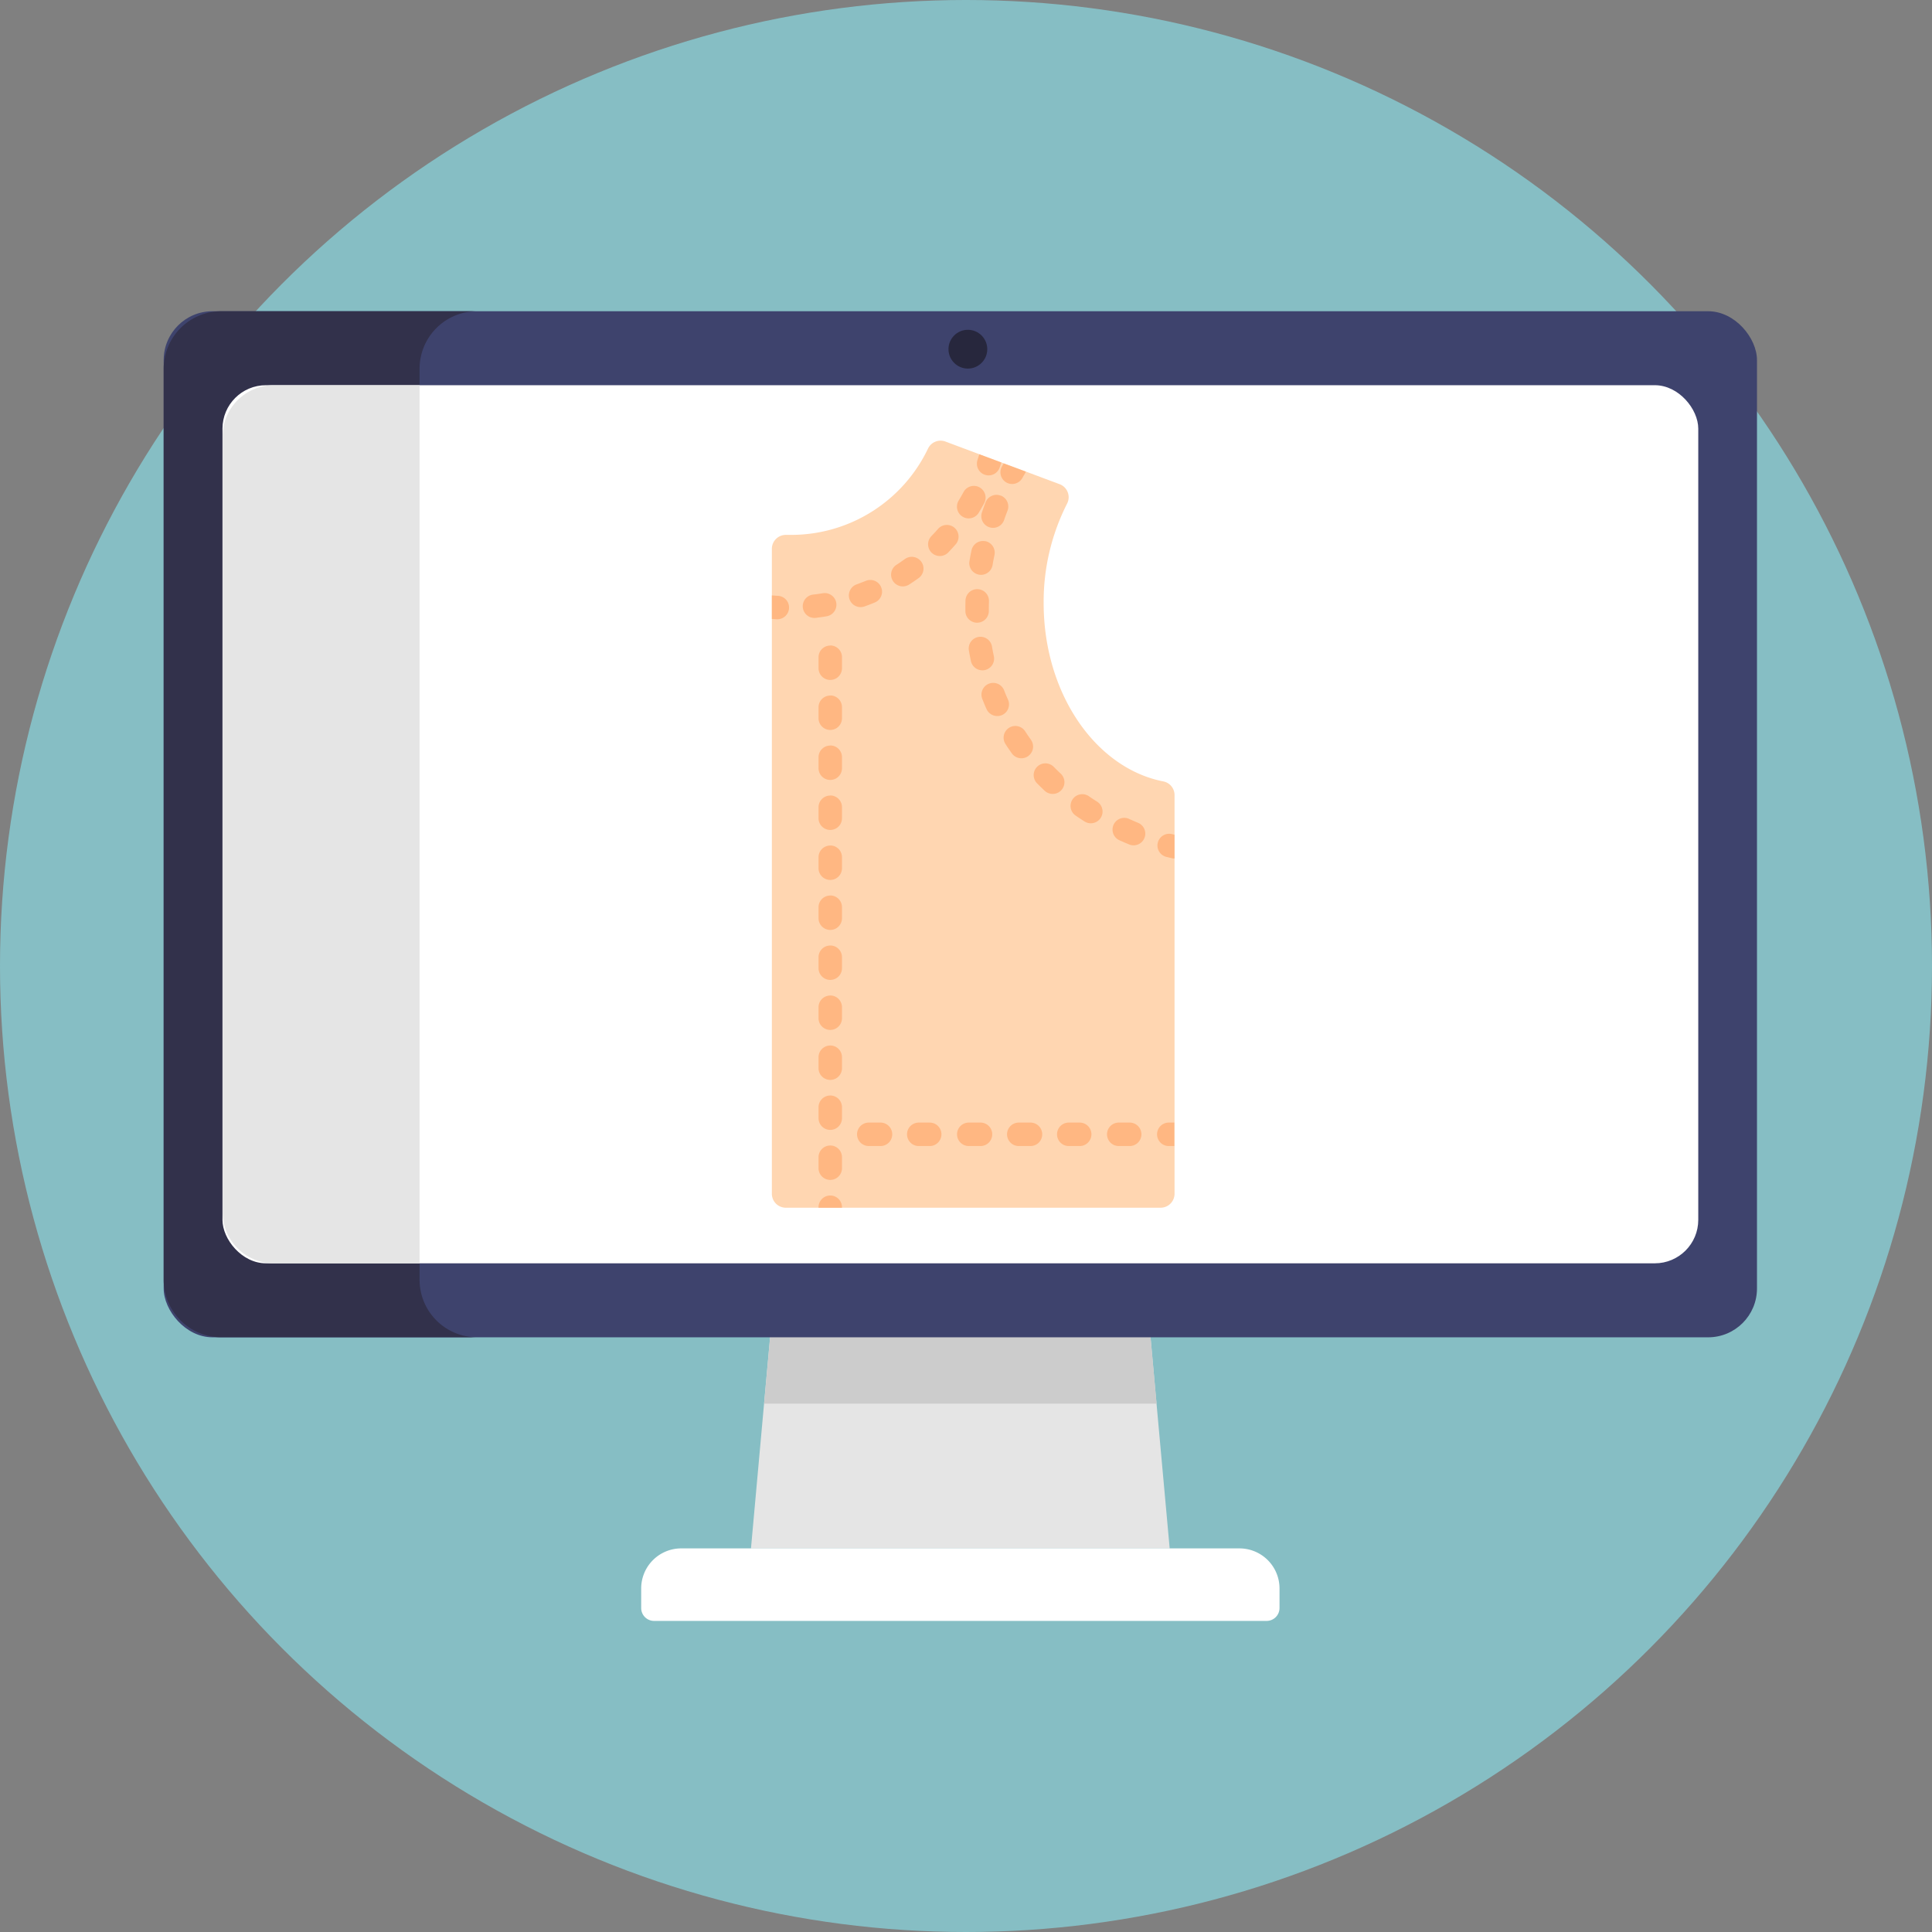<svg id="Grupo_56438" data-name="Grupo 56438" xmlns="http://www.w3.org/2000/svg" width="142.984" height="142.984" viewBox="0 0 142.984 142.984">
  <rect x="0" y="0" width="142.984" height="142.984" fill="#808080" stroke="none"/>
  <g id="Grupo_56435" data-name="Grupo 56435">
    <g id="BULINE">
      <circle id="Elipse_4086" data-name="Elipse 4086" cx="71.492" cy="71.492" r="71.492" fill="#86bec4"/>
    </g>
    <g id="Icons" transform="translate(12.114 23.034)">
      <path id="Trazado_124834" data-name="Trazado 124834" d="M1025.988,2429.5H995l.968-10.71.464-5.116h28.12l.463,5.116Z" transform="translate(-951.536 -2337.937)" fill="#e5e5e5"/>
      <path id="Trazado_124835" data-name="Trazado 124835" d="M1024.873,2418.787H995.826l.464-5.116h28.12Z" transform="translate(-951.39 -2337.937)" fill="#ccc"/>
      <path id="Trazado_124836" data-name="Trazado 124836" d="M991.065,2427.106h41.314a2.966,2.966,0,0,1,2.966,2.966v1.447a.955.955,0,0,1-.955.954H989.057a.955.955,0,0,1-.954-.954h0v-1.436a2.965,2.965,0,0,1,2.954-2.977Z" transform="translate(-952.764 -2335.546)" fill="#fff"/>
      <rect id="Rectángulo_5525" data-name="Rectángulo 5525" width="117.917" height="75.938" rx="3.613" fill="#3e436d"/>
      <path id="Trazado_124837" data-name="Trazado 124837" d="M981.3,2425.315H962.362a4.258,4.258,0,0,1-4.258-4.256v-67.427a4.257,4.257,0,0,1,4.258-4.252H981.3a4.254,4.254,0,0,0-4.258,4.252h0v67.427a4.256,4.256,0,0,0,4.255,4.256Z" transform="translate(-958.104 -2349.38)" fill="#32314b"/>
      <circle id="Elipse_4087" data-name="Elipse 4087" cx="1.435" cy="1.435" r="1.435" transform="translate(58.082 1.374)" fill="#27273d"/>
      <rect id="Rectángulo_5526" data-name="Rectángulo 5526" width="109.221" height="64.988" rx="3.217" transform="translate(4.351 5.474)" fill="#fff"/>
      <path id="Trazado_124838" data-name="Trazado 124838" d="M976.382,2354.026v64.988h-10.8a3.788,3.788,0,0,1-3.778-3.792v-57.406a3.79,3.79,0,0,1,3.79-3.79Z" transform="translate(-957.445 -2348.552)" fill="#e5e5e5"/>
    </g>
  </g>
  <g id="Grupo_56437" data-name="Grupo 56437" transform="translate(57.124 32.62)">
    <path id="Trazado_124839" data-name="Trazado 124839" d="M1026.115,2383.747v29.5a1.034,1.034,0,0,1-1.033,1.033H997.346a1.034,1.034,0,0,1-1.033-1.033v-47.732a1.036,1.036,0,0,1,1.073-1.031c.117,0,.234,0,.352,0a11.22,11.22,0,0,0,10.132-6.388,1.031,1.031,0,0,1,1.292-.519l2.5.935,1.627.607.177.067,1.64.61,2.5.935a1.03,1.03,0,0,1,.556,1.44,16.023,16.023,0,0,0-1.734,7.364c0,6.678,3.839,12.211,8.853,13.193A1.03,1.03,0,0,1,1026.115,2383.747Z" transform="translate(-996.313 -2357.518)" fill="#ffd6b1"/>
    <g id="Grupo_56436" data-name="Grupo 56436" transform="translate(0 1.001)">
      <path id="Trazado_124840" data-name="Trazado 124840" d="M997.584,2368.181a.868.868,0,0,1-.866.819h-.048c-.134-.007-.253-.016-.357-.025v-1.737a.709.709,0,0,1,.072,0c.1.01.234.019.38.027A.867.867,0,0,1,997.584,2368.181Z" transform="translate(-996.313 -2356.79)" fill="#ffb782"/>
      <path id="Trazado_124841" data-name="Trazado 124841" d="M1000.734,2369.006a.866.866,0,0,0-1-.708c-.238.04-.482.076-.721.1a.868.868,0,0,0,.1,1.729.787.787,0,0,0,.106-.007c.266-.033.537-.072.8-.116A.868.868,0,0,0,1000.734,2369.006Zm3.322-1.157a.868.868,0,0,0-1.134-.469c-.223.09-.45.179-.678.261a.867.867,0,0,0,.293,1.684.852.852,0,0,0,.292-.051c.255-.091.511-.189.759-.292A.867.867,0,0,0,1004.056,2367.849Zm2.971-1.884a.871.871,0,0,0-1.212-.2c-.14.1-.284.2-.427.3-.058.039-.115.078-.174.114a.868.868,0,1,0,.942,1.457c.065-.041.13-.085.194-.127.16-.107.319-.218.477-.33A.867.867,0,0,0,1007.027,2365.965Zm2.463-2.509a.868.868,0,0,0-1.225.083c-.159.181-.324.36-.492.534a.868.868,0,0,0,1.251,1.205c.186-.194.372-.4.549-.6A.868.868,0,0,0,1009.49,2363.457Zm1.84-3a.869.869,0,0,0-1.176.352c-.114.212-.236.424-.361.632a.868.868,0,0,0,1.485.9c.139-.231.275-.467.4-.7A.868.868,0,0,0,1011.33,2360.459Z" transform="translate(-995.968 -2358.014)" fill="#ffb782"/>
      <path id="Trazado_124842" data-name="Trazado 124842" d="M1011,2358.975c-.032.1-.067.219-.112.354a.869.869,0,0,1-.825.6.886.886,0,0,1-.272-.043.866.866,0,0,1-.551-1.1c.046-.142.084-.264.114-.363.006-.019.012-.038.019-.054Z" transform="translate(-994.02 -2358.368)" fill="#ffb782"/>
      <path id="Trazado_124843" data-name="Trazado 124843" d="M1021.8,2382.283v1.756a.919.919,0,0,1-.186-.02c-.1-.021-.238-.053-.419-.1a.868.868,0,0,1,.423-1.684Z" transform="translate(-992.001 -2354.124)" fill="#ffb782"/>
      <path id="Trazado_124844" data-name="Trazado 124844" d="M1021.248,2385.188c-.227-.094-.457-.195-.686-.3a.868.868,0,0,0-.721,1.578c.247.113.5.221.744.323a.843.843,0,0,0,.331.066.866.866,0,0,0,.331-1.668Zm-3.029-1.566c-.211-.132-.421-.271-.623-.411a.868.868,0,0,0-.986,1.428c.223.153.45.305.68.45a.868.868,0,0,0,.929-1.467Zm-2.692-2.072c-.181-.168-.359-.344-.53-.518a.868.868,0,0,0-1.24,1.214c.188.193.385.385.584.572a.868.868,0,1,0,1.186-1.268Zm-2.23-2.543c-.143-.2-.281-.405-.416-.613a.868.868,0,0,0-1.457.942c.147.228.3.455.459.675a.867.867,0,1,0,1.414-1Zm-1.674-2.939c-.1-.225-.2-.455-.284-.682a.868.868,0,0,0-1.618.63c.1.252.2.506.316.755a.869.869,0,0,0,.8.516.843.843,0,0,0,.35-.074A.865.865,0,0,0,1011.624,2376.068Zm-1.045-3.21c-.051-.24-.1-.484-.139-.727a.868.868,0,0,0-1.712.286c.046.269.1.537.153.8a.868.868,0,0,0,.848.686.882.882,0,0,0,.183-.018A.868.868,0,0,0,1010.579,2372.858Zm-.362-4.1a.869.869,0,0,0-1.736-.052c-.006.2-.009.4-.009.6,0,.072,0,.144,0,.216a.868.868,0,0,0,.868.858h.009a.867.867,0,0,0,.859-.876c0-.066,0-.131,0-.2C1010.208,2369.119,1010.212,2368.935,1010.218,2368.753Zm-.266-4.408a.868.868,0,0,0-1.026.674c-.057.264-.107.532-.152.8a.867.867,0,0,0,.71,1,.909.909,0,0,0,.147.013.869.869,0,0,0,.854-.722c.041-.243.087-.49.139-.734A.868.868,0,0,0,1009.951,2364.344Zm1.133-3.375a.868.868,0,0,0-1.12.5c-.1.248-.187.505-.274.761a.868.868,0,0,0,1.642.561c.081-.237.166-.474.255-.7A.865.865,0,0,0,1011.085,2360.969Z" transform="translate(-994.149 -2357.915)" fill="#ffb782"/>
      <path id="Trazado_124845" data-name="Trazado 124845" d="M1012.554,2359.55a.893.893,0,0,1-.073.151c-.012.019-.077.127-.181.314a.867.867,0,1,1-1.52-.835c.052-.1.1-.178.134-.24Z" transform="translate(-993.757 -2358.266)" fill="#ffb782"/>
      <path id="Trazado_124846" data-name="Trazado 124846" d="M1000.113,2411.086a.868.868,0,0,0-.868.867v.04h1.736v-.04A.868.868,0,0,0,1000.113,2411.086Zm0-3.7a.868.868,0,0,0-.868.868v.81a.868.868,0,0,0,1.736,0v-.81A.868.868,0,0,0,1000.113,2407.385Zm0-3.7a.869.869,0,0,0-.868.868v.809a.868.868,0,1,0,1.736,0v-.809A.869.869,0,0,0,1000.113,2403.684Zm0-3.7a.868.868,0,0,0-.868.867v.81a.868.868,0,0,0,1.736,0v-.81A.868.868,0,0,0,1000.113,2399.984Zm0-3.7a.868.868,0,0,0-.868.867v.811a.868.868,0,0,0,1.736,0v-.811A.868.868,0,0,0,1000.113,2396.283Zm0-3.7a.867.867,0,0,0-.868.867v.809a.868.868,0,1,0,1.736,0v-.809A.867.867,0,0,0,1000.113,2392.583Zm0-3.7a.868.868,0,0,0-.868.867v.811a.868.868,0,0,0,1.736,0v-.811A.868.868,0,0,0,1000.113,2388.881Zm0-3.7a.868.868,0,0,0-.868.868v.81a.868.868,0,0,0,1.736,0v-.81A.868.868,0,0,0,1000.113,2385.181Zm0-3.7a.869.869,0,0,0-.868.869v.809a.868.868,0,0,0,1.736,0v-.809A.869.869,0,0,0,1000.113,2381.479Zm0-3.7a.868.868,0,0,0-.868.867v.81a.868.868,0,1,0,1.736,0v-.81A.868.868,0,0,0,1000.113,2377.779Zm0-3.7a.868.868,0,0,0-.868.868v.809a.868.868,0,0,0,1.736,0v-.809A.868.868,0,0,0,1000.113,2374.078Zm0-3.7a.867.867,0,0,0-.868.867v.809a.868.868,0,1,0,1.736,0v-.809A.867.867,0,0,0,1000.113,2370.378Z" transform="translate(-995.791 -2356.23)" fill="#ffb782"/>
      <path id="Trazado_124847" data-name="Trazado 124847" d="M1003.368,2400.355h-.81a.868.868,0,1,0,0,1.735h.81a.868.868,0,1,0,0-1.735Zm3.7,0h-.811a.868.868,0,1,0,0,1.735h.811a.868.868,0,0,0,0-1.735Zm3.7,0h-.81a.868.868,0,1,0,0,1.735h.81a.868.868,0,1,0,0-1.735Zm3.7,0h-.809a.868.868,0,1,0,0,1.735h.809a.868.868,0,1,0,0-1.735Zm3.7,0h-.81a.868.868,0,1,0,0,1.735h.81a.868.868,0,0,0,0-1.735Zm3.7,0h-.81a.868.868,0,1,0,0,1.735h.81a.868.868,0,0,0,0-1.735Zm2.893,0a.868.868,0,1,0,0,1.735h.379v-1.735Z" transform="translate(-995.356 -2350.895)" fill="#ffb782"/>
    </g>
  </g>
</svg>
